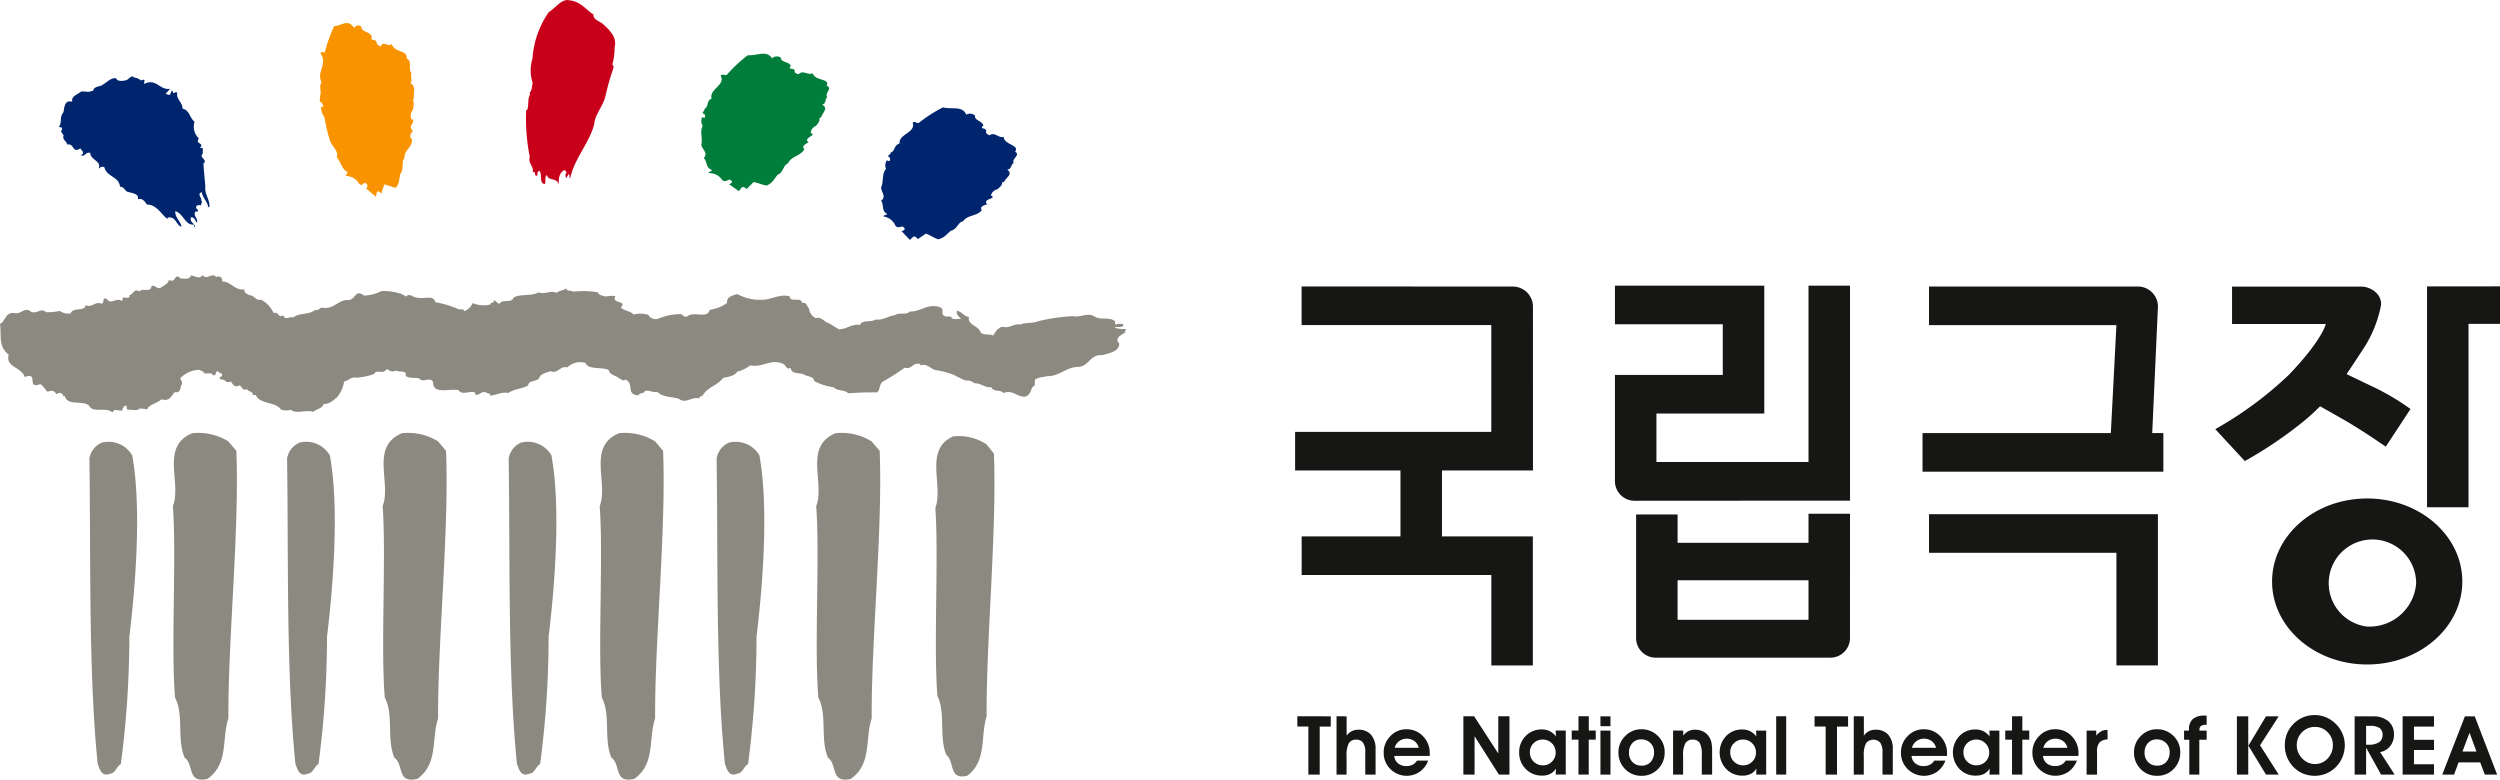 <svg xmlns="http://www.w3.org/2000/svg" width="152.685" height="47.616" viewBox="0 0 152.685 47.616">
  <defs>
    <style>
      .cls-1 {
        fill: #161615;
      }

      .cls-2 {
        fill: #f99300;
      }

      .cls-3 {
        fill: #00256f;
      }

      .cls-4 {
        fill: #007d3b;
      }

      .cls-5 {
        fill: #c8001a;
      }

      .cls-6 {
        fill: #8c8a80;
      }
    </style>
  </defs>
  <g id="partners_logo14" transform="translate(-159.856 -219.827)">
    <g id="그룹_6440" data-name="그룹 6440" transform="translate(238.949 237.274)">
      <path id="패스_6228" data-name="패스 6228" class="cls-1" d="M368.756,254.69v10.77h-9.288V262.5h6.587V254.69h-9.121v2.359h6.586v3.094h-6.586v6.517a1.2,1.2,0,0,0,1.232,1.167l10.591-.007v0h2.534V254.69Z" transform="translate(-337.396 -254.69)"/>
      <path id="패스_6229" data-name="패스 6229" class="cls-1" d="M372.579,282.525h-2.534V284.3h-7.995v-1.731h-2.535l0,7.578a1.2,1.2,0,0,0,1.232,1.167l10.6,0a1.2,1.2,0,0,0,1.231-1.167ZM370.044,289h-7.995v-2.414h7.995Z" transform="translate(-338.685 -268.595)"/>
      <g id="그룹_6439" data-name="그룹 6439" transform="translate(38.323 9.003)">
        <g id="그룹_6438" data-name="그룹 6438">
          <rect id="사각형_2195" data-name="사각형 2195" class="cls-1" width="14.709" height="2.358"/>
          <path id="패스_6230" data-name="패스 6230" class="cls-1" d="M406.788,282.578H395.262v2.358h11.446v6.878h2.534v-9.236h-2.453Z" transform="translate(-394.866 -277.624)"/>
        </g>
      </g>
      <path id="패스_6231" data-name="패스 6231" class="cls-1" d="M332.426,255.982a1.23,1.23,0,0,0-1.224-1.191l-12.905-.007v2.36h11.585v6.521H317.9v2.357h6.435v4.03H318.3v2.357h11.585v5.522h2.535v-7.879h-5.55v-4.03h5.558Z" transform="translate(-317.896 -254.737)"/>
      <path id="패스_6232" data-name="패스 6232" class="cls-1" d="M409.246,255.98a1.233,1.233,0,0,0-1.232-1.189H395.262v2.359h11.446l-.374,7.245h2.532Z" transform="translate(-356.543 -254.74)"/>
      <path id="패스_6233" data-name="패스 6233" class="cls-1" d="M456.038,254.783v13.488h2.534v-11.2h1.923v-2.292Z" transform="translate(-386.903 -254.737)"/>
      <path id="패스_6234" data-name="패스 6234" class="cls-1" d="M442.937,280.66c-3.207,0-5.807,2.27-5.807,5.07s2.6,5.069,5.807,5.069,5.811-2.27,5.811-5.069S446.149,280.66,442.937,280.66Zm-.039,7.82a2.67,2.67,0,1,1,3.031-2.646A2.857,2.857,0,0,1,442.9,288.48Z" transform="translate(-377.458 -267.663)"/>
      <path id="패스_6235" data-name="패스 6235" class="cls-1" d="M439.164,258.711a7.422,7.422,0,0,0,1.148-2.746c.094-.638-.552-1.166-1.231-1.166l-7.862,0v2.284h5.728s-.211.971-2.252,3.1a22.452,22.452,0,0,1-4.5,3.324L432,265.457a25.379,25.379,0,0,0,3.189-2.112,13.454,13.454,0,0,0,1.407-1.234s.817.455,1.583.9c1.09.633,2.428,1.566,2.428,1.566l1.512-2.3a15.054,15.054,0,0,0-2.38-1.4c-1.069-.507-1.524-.734-1.524-.734S438.6,259.577,439.164,258.711Z" transform="translate(-373.992 -254.744)"/>
    </g>
    <g id="그룹_6441" data-name="그룹 6441" transform="translate(239.09 263.503)">
      <path id="패스_6236" data-name="패스 6236" class="cls-1" d="M320.219,307.242v.63h-.675V310.8h-.693v-2.932h-.674v-.63Z" transform="translate(-318.178 -307.17)"/>
      <path id="패스_6237" data-name="패스 6237" class="cls-1" d="M323.576,307.242v1.179a.913.913,0,0,1,.315-.272.9.9,0,0,1,.407-.088.971.971,0,0,1,.773.312,1.308,1.308,0,0,1,.273.888V310.8h-.63v-1.381a.948.948,0,0,0-.137-.567.491.491,0,0,0-.42-.184.486.486,0,0,0-.448.221,1.529,1.529,0,0,0-.137.76V310.8h-.612v-3.561Z" transform="translate(-320.566 -307.17)"/>
      <path id="패스_6238" data-name="패스 6238" class="cls-1" d="M329.388,309.957a.749.749,0,0,1,.722-.558.792.792,0,0,1,.483.144.737.737,0,0,1,.268.414Zm2.143.494c0-.018,0-.037,0-.057s0-.051,0-.092a1.447,1.447,0,0,0-.413-1.057,1.366,1.366,0,0,0-1.017-.422,1.318,1.318,0,0,0-.974.419,1.392,1.392,0,0,0-.409,1.009,1.374,1.374,0,0,0,.407,1,1.41,1.41,0,0,0,1.794.169,1.453,1.453,0,0,0,.514-.681h-.683a.652.652,0,0,1-.262.247.813.813,0,0,1-.375.086.782.782,0,0,1-.518-.167.635.635,0,0,1-.229-.453Z" transform="translate(-323.445 -307.96)"/>
      <path id="패스_6239" data-name="패스 6239" class="cls-1" d="M339.123,310.8h-.684v-3.561h.657l1.475,2.275v-2.275h.683V310.8h-.646l-1.485-2.343Z" transform="translate(-328.299 -307.17)"/>
      <path id="패스_6240" data-name="패스 6240" class="cls-1" d="M346.137,309.686a.752.752,0,0,1,.549-.224.768.768,0,0,1,.569.231.781.781,0,0,1,.229.573.745.745,0,0,1-.227.543.736.736,0,0,1-.542.228.785.785,0,0,1-.575-.227.773.773,0,0,1-.23-.574A.74.74,0,0,1,346.137,309.686ZM348.1,311.6v-2.689h-.616l.015.355a1.161,1.161,0,0,0-.387-.322,1.053,1.053,0,0,0-.473-.1,1.323,1.323,0,0,0-.985.4,1.376,1.376,0,0,0-.4,1,1.39,1.39,0,0,0,.4,1.011,1.34,1.34,0,0,0,1,.408,1.092,1.092,0,0,0,.5-.106.87.87,0,0,0,.343-.327l-.01.369Z" transform="translate(-331.707 -307.97)"/>
      <path id="패스_6241" data-name="패스 6241" class="cls-1" d="M352.074,310.8v-2.132h-.414v-.558h.414v-.872h.63v.872h.423v.558H352.7V310.8Z" transform="translate(-334.904 -307.17)"/>
      <path id="패스_6242" data-name="패스 6242" class="cls-1" d="M355.78,307.845h-.612v-.6h.612Zm-.612,2.959v-2.689h.612V310.8Z" transform="translate(-336.656 -307.17)"/>
      <path id="패스_6243" data-name="패스 6243" class="cls-1" d="M359.314,309.661a.749.749,0,0,1,.221.559.853.853,0,0,1-.206.6.723.723,0,0,1-.557.224.734.734,0,0,1-.555-.22.8.8,0,0,1-.212-.576.82.82,0,0,1,.208-.581.692.692,0,0,1,.534-.225A.773.773,0,0,1,359.314,309.661Zm-1.548,1.59a1.345,1.345,0,0,0,1,.414,1.361,1.361,0,0,0,1.011-.413,1.408,1.408,0,0,0,.407-1.03,1.341,1.341,0,0,0-.413-.989,1.386,1.386,0,0,0-1.015-.41,1.337,1.337,0,0,0-.983.416,1.367,1.367,0,0,0-.412,1A1.391,1.391,0,0,0,357.766,311.251Z" transform="translate(-337.75 -307.96)"/>
      <path id="패스_6244" data-name="패스 6244" class="cls-1" d="M364.658,308.932v.306a.909.909,0,0,1,.315-.272.9.9,0,0,1,.406-.088,1.1,1.1,0,0,1,.5.11.934.934,0,0,1,.36.33,1.007,1.007,0,0,1,.14.336,2.657,2.657,0,0,1,.042.544v1.422h-.63v-1.19a1.516,1.516,0,0,0-.126-.744.472.472,0,0,0-.432-.2.485.485,0,0,0-.447.221,1.512,1.512,0,0,0-.137.76v1.151h-.612v-2.689Z" transform="translate(-341.089 -307.988)"/>
      <path id="패스_6245" data-name="패스 6245" class="cls-1" d="M370.587,309.686a.754.754,0,0,1,.549-.224.766.766,0,0,1,.569.231.781.781,0,0,1,.228.573.775.775,0,0,1-.768.771.784.784,0,0,1-.575-.227.771.771,0,0,1-.23-.574A.74.74,0,0,1,370.587,309.686Zm1.969,1.917v-2.689h-.617l.015.355a1.156,1.156,0,0,0-.387-.322,1.051,1.051,0,0,0-.472-.1,1.322,1.322,0,0,0-.986.4,1.469,1.469,0,0,0,.005,2.01,1.339,1.339,0,0,0,1,.408,1.1,1.1,0,0,0,.5-.106.876.876,0,0,0,.343-.327l-.009.369Z" transform="translate(-343.922 -307.97)"/>
      <path id="패스_6246" data-name="패스 6246" class="cls-1" d="M376.614,310.8v-3.561h.612V310.8Z" transform="translate(-347.369 -307.17)"/>
      <path id="패스_6247" data-name="패스 6247" class="cls-1" d="M383.345,307.242v.63h-.675V310.8h-.693v-2.932H381.3v-.63Z" transform="translate(-349.711 -307.17)"/>
      <path id="패스_6248" data-name="패스 6248" class="cls-1" d="M386.7,307.242v1.179a.843.843,0,0,1,.72-.36.973.973,0,0,1,.774.312,1.308,1.308,0,0,1,.273.888V310.8h-.63v-1.381a.944.944,0,0,0-.138-.567.569.569,0,0,0-.868.037,1.536,1.536,0,0,0-.136.76V310.8h-.612v-3.561Z" transform="translate(-352.1 -307.17)"/>
      <path id="패스_6249" data-name="패스 6249" class="cls-1" d="M392.513,309.957a.75.75,0,0,1,.722-.558.789.789,0,0,1,.483.144.738.738,0,0,1,.269.414Zm2.143.494c0-.018,0-.037,0-.057s0-.051,0-.092a1.45,1.45,0,0,0-.413-1.057,1.367,1.367,0,0,0-1.017-.422,1.317,1.317,0,0,0-.974.419,1.393,1.393,0,0,0-.41,1.009,1.374,1.374,0,0,0,.407,1,1.41,1.41,0,0,0,1.794.169,1.457,1.457,0,0,0,.515-.681h-.684a.644.644,0,0,1-.262.247.81.81,0,0,1-.375.086.781.781,0,0,1-.518-.167.639.639,0,0,1-.229-.453Z" transform="translate(-354.978 -307.96)"/>
      <path id="패스_6250" data-name="패스 6250" class="cls-1" d="M399.043,309.686a.753.753,0,0,1,.55-.224.766.766,0,0,1,.569.231.781.781,0,0,1,.229.573.775.775,0,0,1-.769.771.786.786,0,0,1-.575-.227.771.771,0,0,1-.23-.574A.74.74,0,0,1,399.043,309.686Zm1.968,1.917v-2.689H400.4l.014.355a1.147,1.147,0,0,0-.387-.322,1.051,1.051,0,0,0-.472-.1,1.323,1.323,0,0,0-.986.4,1.467,1.467,0,0,0,.005,2.01,1.337,1.337,0,0,0,1,.408,1.1,1.1,0,0,0,.5-.106.873.873,0,0,0,.343-.327l-.01.369Z" transform="translate(-358.136 -307.97)"/>
      <path id="패스_6251" data-name="패스 6251" class="cls-1" d="M404.981,310.8v-2.132h-.414v-.558h.414v-.872h.629v.872h.423v.558h-.423V310.8Z" transform="translate(-361.332 -307.17)"/>
      <path id="패스_6252" data-name="패스 6252" class="cls-1" d="M408.544,309.957a.748.748,0,0,1,.722-.558.791.791,0,0,1,.483.144.733.733,0,0,1,.269.414Zm2.142.494c0-.018,0-.037.005-.057V310.3a1.447,1.447,0,0,0-.412-1.057,1.367,1.367,0,0,0-1.017-.422,1.317,1.317,0,0,0-.974.419,1.392,1.392,0,0,0-.41,1.009,1.373,1.373,0,0,0,.408,1,1.409,1.409,0,0,0,1.793.169,1.458,1.458,0,0,0,.516-.681h-.684a.649.649,0,0,1-.262.247.813.813,0,0,1-.375.086.784.784,0,0,1-.519-.167.635.635,0,0,1-.229-.453Z" transform="translate(-362.985 -307.96)"/>
      <path id="패스_6253" data-name="패스 6253" class="cls-1" d="M415.782,309.481a.745.745,0,0,0-.5.188.887.887,0,0,0-.144.587v1.375H414.5v-2.689h.59v.308a.978.978,0,0,1,.305-.266.833.833,0,0,1,.382-.086Z" transform="translate(-366.297 -307.997)"/>
      <path id="패스_6254" data-name="패스 6254" class="cls-1" d="M422.233,309.661a.748.748,0,0,1,.222.559.853.853,0,0,1-.207.6.723.723,0,0,1-.558.224.733.733,0,0,1-.554-.22.794.794,0,0,1-.212-.576.82.82,0,0,1,.208-.581.693.693,0,0,1,.534-.225A.772.772,0,0,1,422.233,309.661Zm-1.547,1.59a1.34,1.34,0,0,0,1,.414,1.362,1.362,0,0,0,1.011-.413,1.412,1.412,0,0,0,.407-1.03,1.343,1.343,0,0,0-.414-.989,1.385,1.385,0,0,0-1.015-.41,1.337,1.337,0,0,0-.983.416,1.369,1.369,0,0,0-.413,1A1.391,1.391,0,0,0,420.686,311.251Z" transform="translate(-369.181 -307.96)"/>
      <path id="패스_6255" data-name="패스 6255" class="cls-1" d="M427.768,308.069v.558h-.449v2.131h-.612v-2.131h-.32v-.558h.3V308a.806.806,0,0,1,.235-.635,1.05,1.05,0,0,1,.713-.209l.064,0c.029,0,.052,0,.068,0v.563h-.051a.5.5,0,0,0-.3.07.287.287,0,0,0-.088.237v.044Z" transform="translate(-372.232 -307.126)"/>
      <path id="패스_6256" data-name="패스 6256" class="cls-1" d="M433.54,309.035l1.075-1.793h.776l-1.14,1.768,1.14,1.793h-.776Zm-.009,1.768h-.693v-3.561h.693Z" transform="translate(-375.455 -307.17)"/>
      <path id="패스_6257" data-name="패스 6257" class="cls-1" d="M441.3,308.141a1.061,1.061,0,0,1,.322.776,1.162,1.162,0,0,1-.319.834,1.035,1.035,0,0,1-.78.334,1.046,1.046,0,0,1-.773-.343,1.121,1.121,0,0,1-.332-.805,1.1,1.1,0,0,1,1.116-1.119A1.04,1.04,0,0,1,441.3,308.141Zm-2.483,1.506a1.859,1.859,0,0,0,.375.594,1.784,1.784,0,0,0,.6.421,1.861,1.861,0,0,0,.729.142,1.807,1.807,0,0,0,1.313-.563,1.847,1.847,0,0,0,.383-.6,1.935,1.935,0,0,0,.134-.713,1.778,1.778,0,0,0-.143-.7,1.9,1.9,0,0,0-1-.993,1.819,1.819,0,0,0-2.52,1.709A1.911,1.911,0,0,0,438.819,309.648Z" transform="translate(-378.379 -307.099)"/>
      <path id="패스_6258" data-name="패스 6258" class="cls-1" d="M447.9,307.827h.258a.961.961,0,0,1,.569.134.487.487,0,0,1,.179.419.512.512,0,0,1-.218.446,1.123,1.123,0,0,1-.641.152H447.9Zm0,1.328.915,1.649h.83l-.89-1.376a1,1,0,0,0,.616-.366,1.1,1.1,0,0,0,.229-.7,1.02,1.02,0,0,0-.343-.823,1.444,1.444,0,0,0-.966-.294h-1.092V310.8h.7Z" transform="translate(-382.626 -307.17)"/>
      <path id="패스_6259" data-name="패스 6259" class="cls-1" d="M454.976,310.8H453.06v-3.561h1.916v.63h-1.223v.809h1.223v.621h-1.223v.873h1.223Z" transform="translate(-385.556 -307.17)"/>
      <path id="패스_6260" data-name="패스 6260" class="cls-1" d="M459.129,309.391l.433-1.144.421,1.144Zm1.086.666.279.746h.754l-1.369-3.561h-.6l-1.384,3.561h.72l.277-.746Z" transform="translate(-387.971 -307.17)"/>
    </g>
    <g id="그룹_6442" data-name="그룹 6442" transform="translate(159.856 219.827)">
      <path id="패스_6261" data-name="패스 6261" class="cls-2" d="M201.694,232.726c.083.016.075-.08.1-.151,0-.1-.1-.139-.165-.19-.111.056-.158.228-.338.073a.975.975,0,0,0-.772-.482l-.058-.019.133-.222c-.384-.143-.408-.622-.674-.886.13-.383-.264-.654-.4-.98a9.872,9.872,0,0,1-.351-1.471,1.133,1.133,0,0,1-.216-.664.135.135,0,0,0,.114.039c.056-.076-.035-.188-.061-.276-.257-.076-.032-.252-.13-.393.168-.2-.089-.592.116-.829-.331-.7.393-1.082-.066-1.791.07-.177.187.026.277-.093a7.653,7.653,0,0,1,.566-1.571c.465,0,.792-.488,1.225.129a.244.244,0,0,1,.409-.088c.1.4.516.246.668.633-.072.014-.019.1,0,.161.141.036.169-.036.286.164,0,.16.175.223.257.237.11-.377.493.087.65-.14.245.594.951.314.935.9.366.181.044.6.285.874-.1.182.109.493-.088.6.409.236.182.64.233.95l-.067.111c.106.171.03.414.008.579a.573.573,0,0,0-.1.568l.127.07c.02.222-.284.32-.088.6l.068.049c-.115.121-.275.348-.06.531,0,.547-.479.583-.469,1.163-.2.171-.01.677-.241.92-.094.343-.041.59-.283.865-.272-.037-.439-.163-.708-.2l-.181.554c-.069-.05-.166-.19-.264-.1l-.058.3Z" transform="translate(-179.351 -221.23)"/>
      <path id="패스_6262" data-name="패스 6262" class="cls-3" d="M268.616,240.471c.092.035.131-.035.2-.076.041-.07-.051-.13-.107-.183-.164.008-.3.113-.445-.048a.958.958,0,0,0-.706-.565l-.061-.031.272-.116c-.393-.213-.191-.558-.385-.822.348-.231,0-.537,0-.806.174-.395.033-.825.3-1.139a.527.527,0,0,1,.062-.528.209.209,0,0,0,.121.062c.1-.04.049-.142.058-.215-.275-.127.086-.185.039-.311.3-.093.18-.446.547-.554-.057-.591,1.011-.648.8-1.279.172-.106.217.071.383.016a8.533,8.533,0,0,1,1.464-.941c.564.134,1.2-.115,1.428.445a.451.451,0,0,1,.539.059c-.071.31.51.324.5.64-.1-.011-.072.067-.079.114.155.066.221.023.265.2-.076.116.106.21.2.244.318-.235.552.205.858.089.006.49,1,.5.7.906.359.233-.244.437-.084.7-.205.1-.107.379-.4.4.385.286-.09.5-.182.736l-.137.059c.047.152-.164.3-.273.411a.5.5,0,0,0-.4.372l.118.086c-.082.161-.5.141-.4.4l.06.055c-.2.05-.5.165-.334.353-.27.386-.868.273-1.142.684-.328.062-.346.475-.745.577-.282.216-.34.4-.771.527-.31-.1-.454-.244-.762-.348l-.489.336c-.061-.056-.107-.183-.273-.152l-.216.2Z" transform="translate(-213.572 -226.375)"/>
      <path id="패스_6263" data-name="패스 6263" class="cls-4" d="M247.123,234.341c.1.016.125-.06.187-.113.025-.074-.073-.116-.138-.16-.16.036-.278.168-.447.034a.949.949,0,0,0-.795-.43l-.064-.019.244-.164c-.424-.139-.287-.515-.526-.739.3-.291-.095-.53-.144-.791.1-.423-.114-.819.088-1.175a.533.533,0,0,1-.033-.533.191.191,0,0,0,.132.038c.092-.055.023-.148.016-.219-.291-.076.054-.2-.018-.316.281-.142.1-.47.442-.64-.164-.571.877-.818.553-1.4.151-.135.227.03.383-.053a8.606,8.606,0,0,1,1.27-1.187c.578.032,1.165-.328,1.482.184a.453.453,0,0,1,.544-.04c-.014.319.559.227.611.54-.1.006-.062.076-.057.126.162.036.222-.018.3.147-.057.126.139.187.234.2.27-.289.584.1.859-.064.1.48,1.076.311.847.765.4.166-.162.474.044.7-.182.136-.04.392-.323.462.429.212,0,.509-.048.758l-.125.083c.075.139-.106.324-.194.45a.5.5,0,0,0-.325.438l.13.063c-.053.173-.465.228-.324.461l.068.044c-.186.088-.464.253-.261.409-.2.429-.808.425-1,.876-.314.119-.256.529-.63.7-.241.259-.26.456-.663.656-.324-.051-.491-.159-.813-.209l-.424.42c-.067-.044-.137-.16-.294-.1l-.177.232Z" transform="translate(-202.607 -223.099)"/>
      <path id="패스_6264" data-name="패스 6264" class="cls-3" d="M175.28,238.208c-.542.049-.619-.65-1.13-.823-.05.394.334.609.371.958-.331-.1-.326-.647-.834-.564l-.022.079c-.327-.2-.642-.884-1.255-.873-.13-.208-.3-.413-.556-.323.1-.337-.349-.373-.571-.442-.227-.028-.222-.319-.516-.324-.041-.6-.787-.605-.939-1.144-.015-.116-.166-.051-.263-.066l-.017.08-.079,0c.178-.438-.5-.5-.518-.93-.29-.1-.29.249-.583.145.293-.15.064-.276-.021-.428-.507.336-.354-.332-.811-.231,0-.2-.327-.3-.208-.556l-.178-.266c.09-.042.068-.118.086-.2a.531.531,0,0,0-.207-.049c.232-.324.016-.588.287-.911.043-.2.052-.742.462-.645l.079,0c-.105-.328.4-.47.533-.612.342-.035.371.1.764-.076-.019-.175.268-.227.437-.273.328-.154.634-.539.949-.456.038.192.392.175.625.106.152-.065.334-.348.449-.158a.772.772,0,0,1,.449.191c.057-.08.128-.043.207-.049l-.039.254c.758-.386.95.4,1.6.294l-.284.307c.095.014.157.089.284.042l.094-.236c.09-.044.041.25.214.107.072-.064.094.015.126.05-.081.358.342.569.317.941.435.076.451.6.742.8a.985.985,0,0,0,.26,1.019c-.262.383.4.235.041.6.3-.133.17.2.2.34-.269.228.33.353.04.6.027.487.086,1.011.115,1.4-.059.43.259.766.256,1.215l-.075.062c-.039-.349-.343-.569-.4-.935-.319.114.022.329-.037.507.111.034-.005.2-.008.292-.081,0-.191-.031-.265.033-.123.2.132.208.08.346l-.159.008c-.158.262.165.4.1.678-.135-.11-.149-.384-.383-.312-.055.333.262.319.273.63C175.38,238.379,175.271,238.344,175.28,238.208Z" transform="translate(-163.439 -224.492)"/>
      <path id="패스_6265" data-name="패스 6265" class="cls-5" d="M226.664,230.458l-.138.217c-.02.115-.112-.2-.009-.281a.166.166,0,0,0-.125-.178c-.336.192-.352.553-.334.9-.1-.382-.391-.265-.654-.441l-.084-.159c-.149.15-.033.386-.121.564-.385-.109-.113-.572-.325-.821-.168.052-.1.2-.129.284-.236.112-.035-.323-.283-.187.09-.389-.307-.564-.176-.937a11.988,11.988,0,0,1-.222-2.864l.073-.029c.1-.325,0-.671.173-.94l-.039-.1c.171-.142.129-.408.193-.594a2.406,2.406,0,0,1-.014-1.481,5.6,5.6,0,0,1,1-2.851c.422-.245.754-.807,1.233-.719.747.08,1.049.613,1.5.87-.062.308.379.41.583.591.368.347.864.779.7,1.413a4.067,4.067,0,0,1-.136,1.047l.084.16a15.055,15.055,0,0,0-.5,1.744c-.128.622-.674,1.182-.694,1.757-.3,1.129-1.233,2.133-1.466,3.292C226.674,230.737,226.748,230.5,226.664,230.458Z" transform="translate(-191.929 -219.827)"/>
      <path id="패스_6266" data-name="패스 6266" class="cls-6" d="M173.069,253.539c.086-.1.22-.021.3.01a.4.4,0,0,1,.059.249c.538,0,.785.59,1.377.478-.107.191.172.3.288.367.3-.019.341.34.712.269a1.734,1.734,0,0,1,.76.81c.237-.052.266.1.411.218.037-.069.121-.053.188-.05.139.306.35.021.6.11.361-.309.963-.143,1.341-.466.166.06.254-.064.375-.144.7.155.97-.392,1.528-.461.6.1.478-.725,1.084-.266a2.431,2.431,0,0,0,1.052-.278,3.555,3.555,0,0,1,1.253.183c.08.073.181.076.246.16.242-.259.449.079.72.06.431.106.944-.2,1.081.276a6.214,6.214,0,0,1,1.428.435l.3.008c-.02.056.03.084.063.1a.929.929,0,0,0,.488-.489,1.712,1.712,0,0,0,1.089.083c-.013-.152.271-.062.193-.244.138-.025.2.2.363.2.143-.3.739-.008.854-.366.376-.255,1.094-.071,1.519-.325.451.151.678-.149,1.091.028.189-.135.461-.156.615-.276.008.207.3.1.411.205a5.48,5.48,0,0,1,1.511.037c.059.195.295.2.476.26a1.738,1.738,0,0,1,.6-.027c-.284.492.749.241.331.7.224.216.579.2.773.423a1.675,1.675,0,0,1,.906.024.5.5,0,0,0,.663.208,3.658,3.658,0,0,1,1.335-.258c.1.073.2.2.365.148.432-.363,1.218.184,1.39-.409a2.309,2.309,0,0,0,1.055-.42c-.052-.359.3-.449.627-.538a2.84,2.84,0,0,0,1.546.343c.538,0,1.006-.364,1.639-.212.051.434.687-.01.774.409.288-.062.276.216.407.315a.775.775,0,0,0,.413.609c.392-.1.528.263.83.325.2.114.394.246.591.361.52-.015.732-.328,1.285-.273.164-.33.676-.137.966-.325.454.055.75-.216,1.17-.262.244-.2.686.016.916-.227.6.015.954-.378,1.52-.323a.737.737,0,0,1,.419.121c.127.114-.086.455.281.507l.3,0c.022.264.48.11.6.155-.1-.155-.326-.272-.236-.505.284.049.391.329.725.379-.117.484.57.527.691.906.157.253.55.1.78.226.16-.231.231-.411.559-.542.448.138.745-.215,1.094-.126.339-.143.793-.061,1.15-.218a11.939,11.939,0,0,1,2.075-.3c.414.122.9-.257,1.326.032.408.234.871-.008,1.249.282.012.071-.041.166.059.21.1-.095.285-.035.421-.045.078.167-.109.189-.243.186-.082.013-.2-.031-.252.051a2.073,2.073,0,0,0,.666.072c0,.041.013.127-.071.137l.064.058c-.239.161-.717.356-.394.684.034.5-.64.6-1.05.725-.718-.073-.759.632-1.417.712-.755-.018-1.2.6-1.951.565-.237.077-.537.043-.729.231l-.015.347c-.289.1-.156.593-.627.679-.455,0-.758-.449-1.27-.226-.193-.226-.619-.042-.758-.365-.357.073-.628-.252-1.033-.234a.691.691,0,0,0-.53-.164c-.233-.091-.527-.249-.775-.369a5.453,5.453,0,0,0-1.081-.274c-.3-.091-.525-.432-.9-.273.017-.041-.015-.069-.051-.1-.429-.107-.463.363-.912.229a14.78,14.78,0,0,1-1.359.867c-.205.177-.132.456-.325.646-.535-.014-1.193.012-1.764.053-.227-.241-.651-.114-.893-.368a3.469,3.469,0,0,1-1.2-.389c.026-.277-.429-.262-.64-.406-.283-.1-.756-.005-.776-.379-.306.1-.263-.159-.477-.263-.778-.325-1.2.25-2,.1a2.06,2.06,0,0,1-.8.381c-.126.25-.531.321-.854.385-.4.5-.924.53-1.246,1.065-.07.068-.253.062-.192.189-.5-.137-.833.354-1.258.025-.449-.15-1.005-.082-1.33-.435-.322.1-.677-.252-.841.076-.134-.031-.2.065-.3.1l0,.043c-.806-.033-.228-.712-.806-.964-.138.136-.249-.045-.367-.065-.243-.214-.564-.18-.652-.515-.444-.219-1.226.014-1.425-.439a1.119,1.119,0,0,0-1.1.28c-.432-.136-.57.416-1.033.226-.237.09-.627.165-.688.426-.175.246-.641.1-.669.441-.393.229-.813.2-1.226.47-.366-.091-.727.122-1.1.166.074-.164-.166-.112-.23-.2-.3-.116-.41.186-.676.139,0-.056.022-.125-.062-.155-.317-.078-.763.192-.952-.12-.532-.139-1.591.294-1.561-.5-.188-.365-.657.08-.831-.215-.266-.091-.639.027-.85-.174.115-.359-.395-.191-.592-.318a.383.383,0,0,1-.42-.013c-.032-.055-.117-.043-.184-.044-.143.317-.585-.044-.731.274a4.041,4.041,0,0,1-1.1.223c-.314-.066-.474.2-.73.231a1.9,1.9,0,0,1-.453.987c-.209.148-.454.42-.8.384-.045.291-.48.307-.622.485-.5-.152-1.046.156-1.388-.132a.9.9,0,0,1-.6-.015c-.3-.479-1.284-.3-1.532-.884l-.184,0c.041-.209-.293-.217-.355-.357-.377.169-.274-.382-.6-.169-.25-.006-.259-.174-.407-.313-.053.1-.17.036-.237.048a.473.473,0,0,0-.414-.162l0-.154c.052.016.087-.025.121-.038.109-.22-.162-.156-.239-.311-.22.036-.03.318-.313.242-.045-.183-.349-.066-.533-.112-.01-.138-.2-.143-.294-.214a1.673,1.673,0,0,0-1.162.526c.048.112.146.212.107.351-.122.122-.021.567-.438.486-.21.231-.306.592-.805.439-.277.257-.782.315-.877.618a2.464,2.464,0,0,0-.469-.053c-.157.178-.455.043-.674.08-.218-.046.009-.263-.227-.255-.07.1-.156.176-.144.3-.254.035-.5-.168-.611.121-.4-.383-1.176.069-1.425-.421-.407-.357-1.3.051-1.492-.593l-.119,0c.074-.138-.111-.142-.174-.2l-.24.091c.005-.14-.242-.283-.429-.164h-.12a1.752,1.752,0,0,0-.4-.455c-.9.354-.058-.777-.958-.426-.18-.616-1.2-.6-.975-1.37-.669-.5-.426-1.247-.536-1.874.342-.159.311-.727.879-.671.4.12.653-.414,1.027-.07.364.146.6-.265.906.02a3.3,3.3,0,0,0,.844-.075.9.9,0,0,0,.664.154c.131-.413.843-.075.925-.517.36.216.548-.25.959-.076.221-.064,0-.414.313-.3.256.4.594-.1.9.119.117-.025.056-.137.075-.193.135-.01.316.048.42-.044l0-.1c.237-.064.285-.437.614-.233.21-.247.684.113.733-.33.255-.078.3.2.549.112.208-.163.481-.251.507-.488.458.248.319-.491.724-.078.2-.022.481.081.61-.138v-.058c.234.007.544.279.723-.022C172.508,253.762,172.8,253.2,173.069,253.539Z" transform="translate(-159.856 -236.609)"/>
      <path id="패스_6267" data-name="패스 6267" class="cls-6" d="M184.344,273.161l.489.577c.195,4.816-.518,11.617-.485,16.348-.424,1.239.034,2.752-1.272,3.686-1.269.3-.813-.881-1.4-1.292-.489-1.13-.035-2.64-.586-3.66-.26-3.082.094-8.644-.133-11.7.553-1.429-.781-3.629,1.169-4.456A3.472,3.472,0,0,1,184.344,273.161Z" transform="translate(-170.398 -246.204)"/>
      <path id="패스_6268" data-name="패스 6268" class="cls-6" d="M173.383,274.557c.569,3.162.213,7.841-.177,11.081a59.657,59.657,0,0,1-.519,7.765c-.3.188-.3.541-.662.594-.54.217-.631-.326-.752-.594-.57-5.617-.418-12.635-.507-18.656a1.279,1.279,0,0,1,.751-.971A1.668,1.668,0,0,1,173.383,274.557Z" transform="translate(-165.306 -246.741)"/>
      <path id="패스_6269" data-name="패스 6269" class="cls-6" d="M209.94,273.161l.483.577c.2,4.816-.516,11.617-.483,16.348-.422,1.239.03,2.752-1.27,3.686-1.27.3-.814-.881-1.4-1.292-.487-1.13-.03-2.64-.586-3.66-.261-3.082.094-8.644-.133-11.7.552-1.429-.782-3.629,1.173-4.456A3.482,3.482,0,0,1,209.94,273.161Z" transform="translate(-183.182 -246.204)"/>
      <path id="패스_6270" data-name="패스 6270" class="cls-6" d="M197.5,274.557c.572,3.162.215,7.841-.176,11.081a59.565,59.565,0,0,1-.518,7.765c-.3.188-.3.541-.662.594-.541.217-.63-.326-.749-.594-.572-5.617-.42-12.635-.51-18.656a1.283,1.283,0,0,1,.753-.971A1.662,1.662,0,0,1,197.5,274.557Z" transform="translate(-177.352 -246.741)"/>
      <path id="패스_6271" data-name="패스 6271" class="cls-6" d="M236.423,273.161l.487.577c.195,4.816-.518,11.617-.486,16.348-.423,1.239.032,2.752-1.269,3.686-1.272.3-.814-.881-1.4-1.292-.488-1.13-.033-2.64-.586-3.66-.261-3.082.1-8.644-.133-11.7.555-1.429-.781-3.629,1.173-4.456A3.478,3.478,0,0,1,236.423,273.161Z" transform="translate(-196.412 -246.204)"/>
      <path id="패스_6272" data-name="패스 6272" class="cls-6" d="M262.846,273.161l.491.577c.193,4.816-.521,11.617-.487,16.348-.424,1.239.034,2.752-1.27,3.686-1.271.3-.812-.881-1.4-1.292-.489-1.13-.032-2.64-.588-3.66-.259-3.082.1-8.644-.133-11.7.553-1.429-.782-3.629,1.174-4.456A3.462,3.462,0,0,1,262.846,273.161Z" transform="translate(-209.612 -246.204)"/>
      <path id="패스_6273" data-name="패스 6273" class="cls-6" d="M224.545,274.557c.574,3.162.217,7.841-.174,11.081a59.308,59.308,0,0,1-.518,7.765c-.3.188-.3.541-.662.594-.541.217-.633-.326-.754-.594-.567-5.617-.416-12.635-.506-18.656a1.28,1.28,0,0,1,.75-.971A1.662,1.662,0,0,1,224.545,274.557Z" transform="translate(-190.865 -246.741)"/>
      <path id="패스_6274" data-name="패스 6274" class="cls-6" d="M249.921,274.557c.57,3.162.213,7.841-.178,11.081a59.746,59.746,0,0,1-.516,7.765c-.3.188-.3.541-.663.594-.542.217-.63-.326-.75-.594-.574-5.617-.418-12.635-.509-18.656a1.287,1.287,0,0,1,.751-.971A1.668,1.668,0,0,1,249.921,274.557Z" transform="translate(-203.539 -246.741)"/>
      <path id="패스_6275" data-name="패스 6275" class="cls-6" d="M277.132,273.54l.448.566c.183,4.725-.475,11.4-.446,16.048-.389,1.217.03,2.7-1.174,3.618-1.172.3-.75-.864-1.291-1.269-.452-1.107-.031-2.593-.541-3.592-.241-3.022.086-8.486-.126-11.483.512-1.4-.719-3.566,1.084-4.376A3.08,3.08,0,0,1,277.132,273.54Z" transform="translate(-216.877 -246.399)"/>
    </g>
  </g>
</svg>
